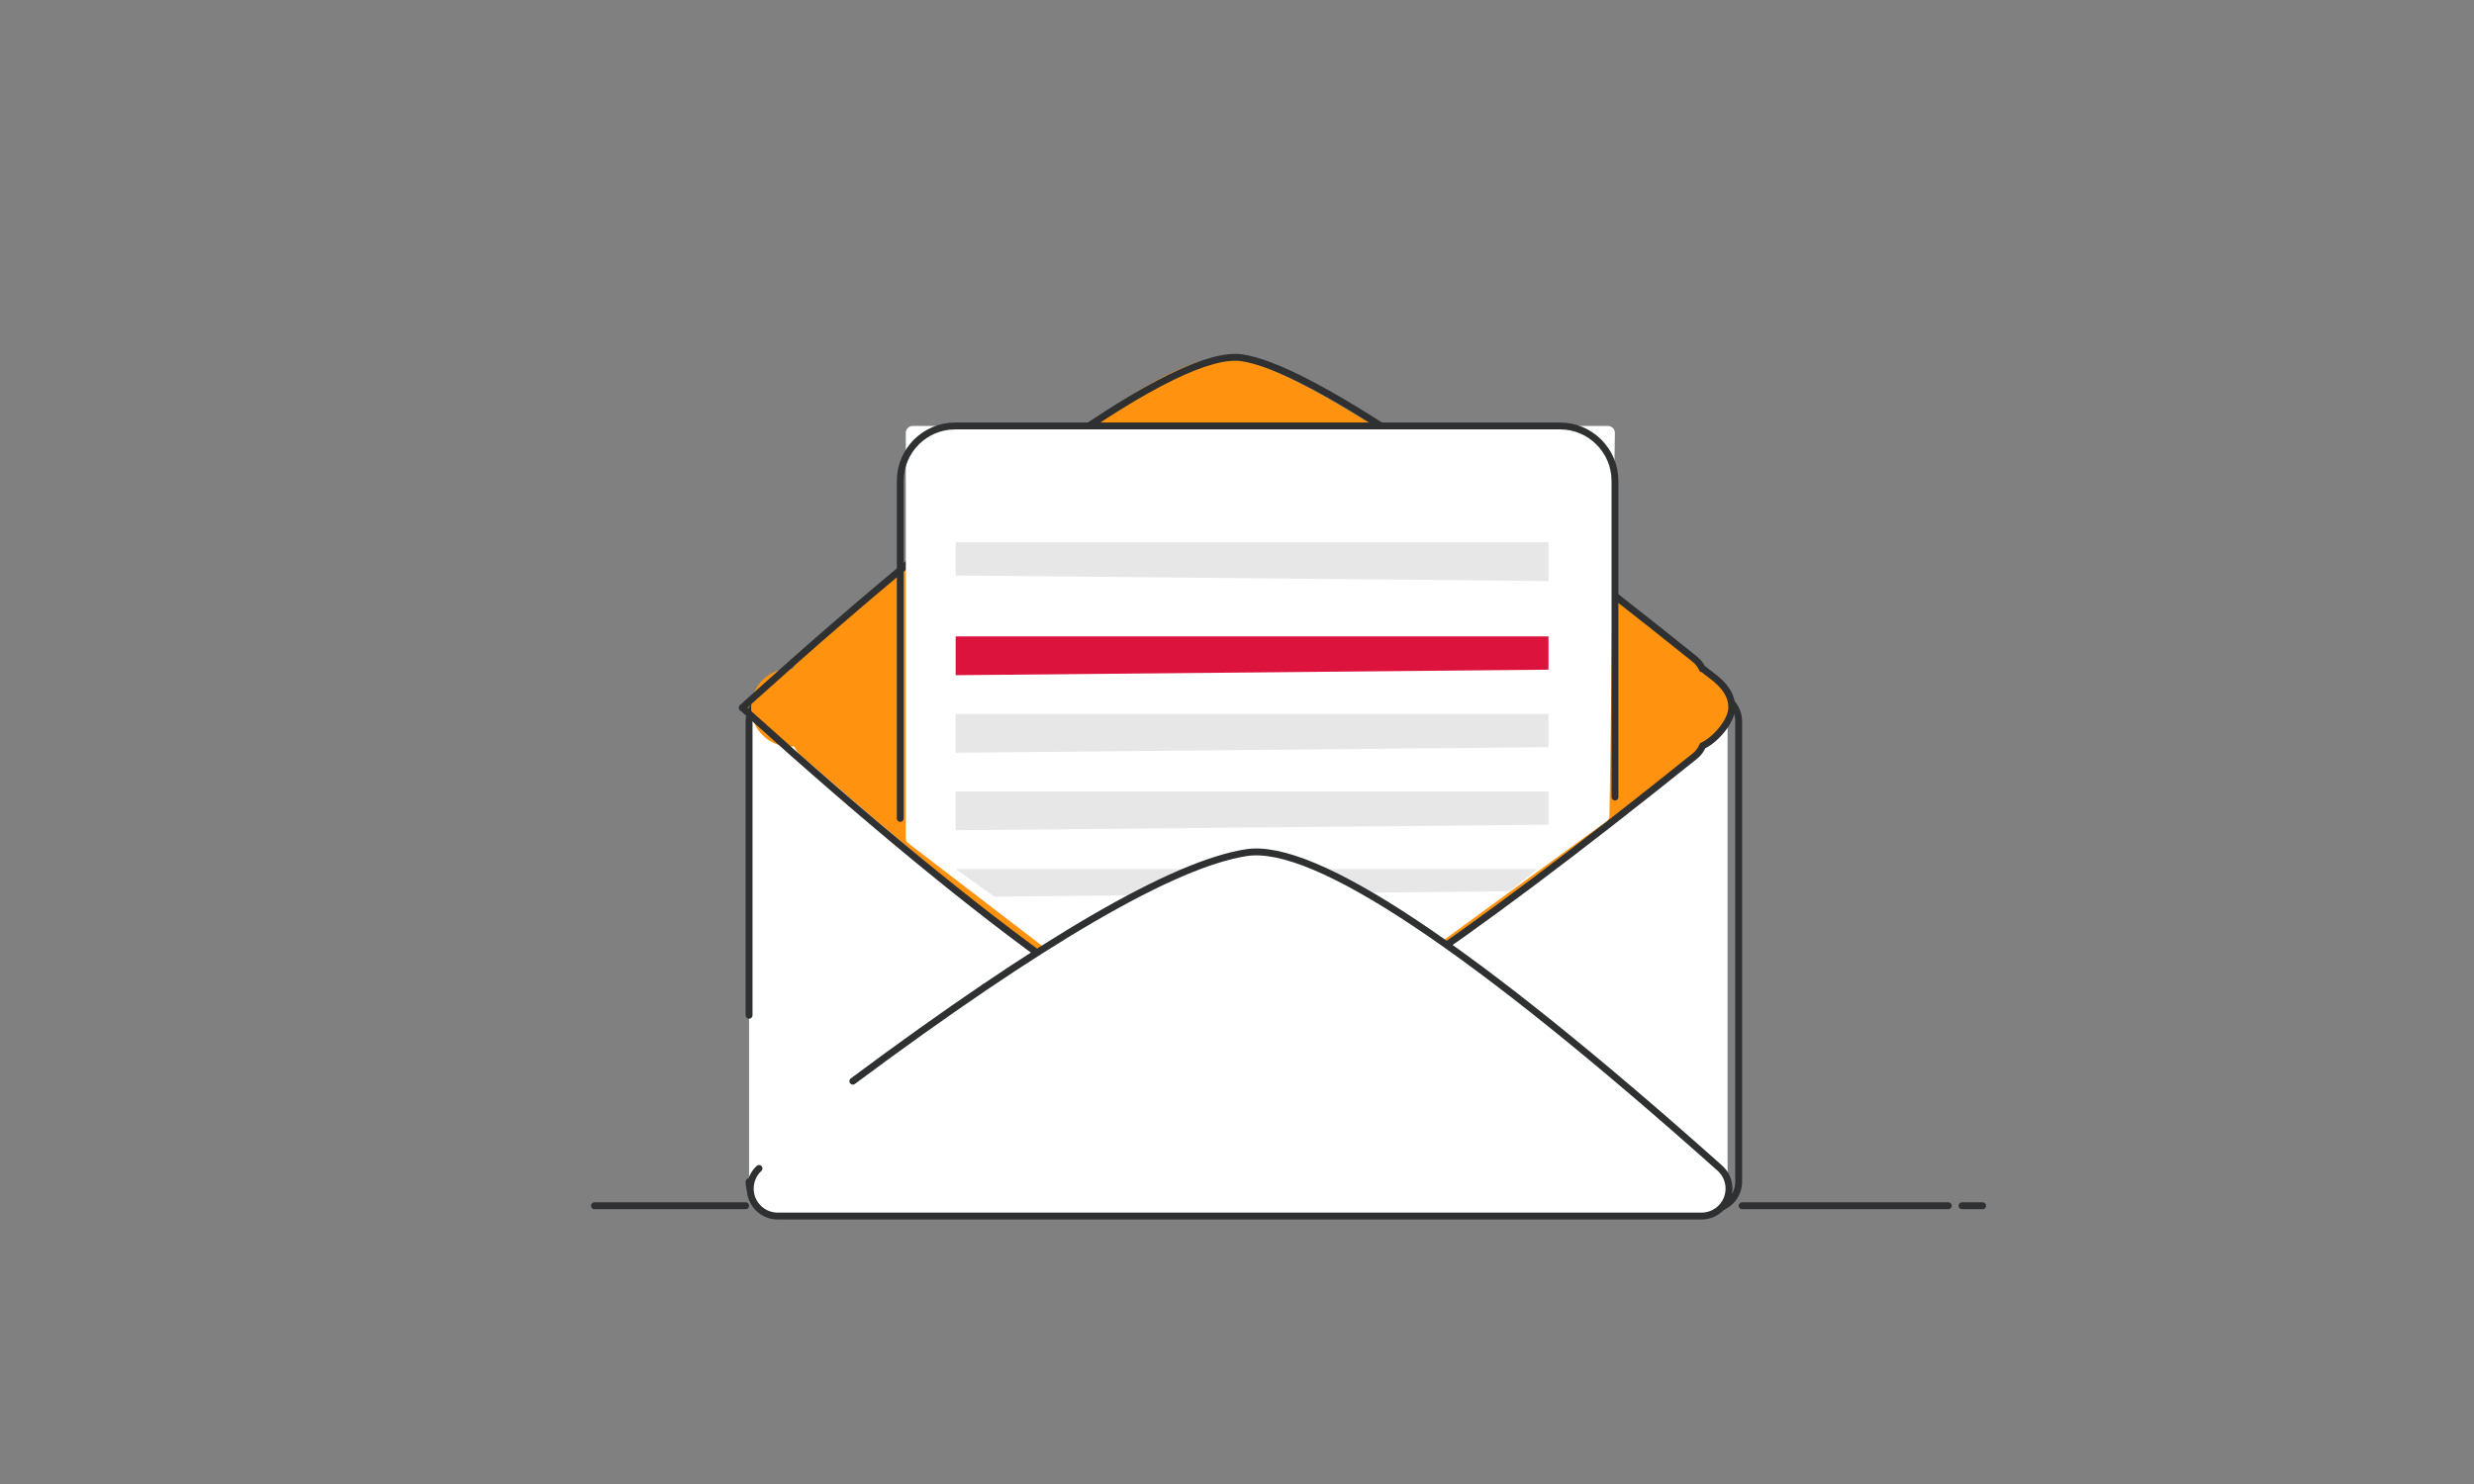 <?xml version="1.0" encoding="UTF-8"?>
<svg width="360px" height="216px" viewBox="0 0 360 216" version="1.1" xmlns="http://www.w3.org/2000/svg" xmlns:xlink="http://www.w3.org/1999/xlink">
    <rect x="0" y="0" width="360" height="216" fill="#808080" stroke="none"/>
    <title>3C25E7F5-5845-4228-9952-689B62DEBBFF</title>
    <g id="Micro-illustrations" stroke="none" stroke-width="1" fill="none" fill-rule="evenodd">
        <g id="2---Micro-illustrations/Mail-open/Mail-open/mail-open-360px">
            <line x1="253.5" y1="175.5" x2="283.5" y2="175.5" id="Line" stroke="#2E3031" stroke-linecap="round"></line>
            <line x1="285.5" y1="175.5" x2="288.5" y2="175.5" id="Line-Copy-2" stroke="#2E3031" stroke-linecap="round"></line>
            <line x1="86.5" y1="175.5" x2="108.5" y2="175.5" id="Line-Copy" stroke="#2E3031" stroke-linecap="round"></line>
            <g id="Group-Copy-2" transform="translate(103, 52)">
                <g id="Main-envelope" transform="translate(6, 49)">
                    <rect id="Rectangle" fill="#FFFFFF" x="0" y="0" width="142.382" height="75" rx="4"></rect>
                    <path d="M0,46.774 L0,4 C-2.705415e-16,1.791 1.791,2.18216909e-15 4,0 L140,0 C142.209,-4.05812251e-16 144,1.791 144,4 L144,71 C144,73.209 142.209,75 140,75 L4,75 C1.791,75 2.04689834e-15,73.209 0,71" id="Rectangle-Copy-9" stroke="#2E3031" stroke-linecap="round" stroke-linejoin="round"></path>
                </g>
                <g id="Inside-envelope" transform="translate(5, 0)">
                    <path d="M71.37,0.082 C80.838,1.531 103.184,16.138 138.406,43.903 C138.94,44.325 139.35,44.868 139.61,45.479 C142.125,46.06 144,48.312 144,51.001 C144,53.69 142.125,55.942 139.609,56.524 C139.35,57.134 138.94,57.677 138.406,58.098 C103.184,85.864 80.838,100.471 71.37,101.919 C62.551,103.268 42.964,87.65 12.648,61.527 C11.73,60.735 10.377,59.566 8.589,58.019 C8.134,57.626 7.79,57.153 7.559,56.639 C7.367,56.659 7.171,56.669 6.973,56.669 C3.838,56.669 1.297,54.131 1.297,51.001 C1.297,47.87 3.838,45.332 6.973,45.332 C7.096,45.332 7.218,45.336 7.339,45.344 C7.563,44.851 7.893,44.395 8.326,44.013 C14.108,38.884 18.252,35.274 20.756,33.184 C46.741,11.502 63.316,-1.15 71.37,0.082 Z" id="Combined-Shape" fill="#FF930F"></path>
                    <path d="M72.771,0.082 C82.068,1.532 104.013,16.148 138.606,43.931 C139.087,44.317 139.466,44.804 139.722,45.348 C139.818,45.366 139.894,45.4 139.946,45.45 C140.757,46.236 144,47.913 144,50.95 C144,53.012 141.568,55.664 139.946,56.45 C139.884,56.48 139.827,56.507 139.775,56.53 C139.521,57.124 139.122,57.654 138.606,58.068 C104.013,85.852 82.068,100.468 72.771,101.917 C63.37,103.382 35.462,82.991 1.054,51.944 L0.064,51.049 L0.029,51.049 C0.025,51.049 0.021,51.049 0.017,51.047 L0.007,51.04 C-0.003,51.028 -0.002,51.01 0.009,51 C-0.002,50.989 -0.003,50.971 0.007,50.959 C0.013,50.953 0.02,50.95 0.029,50.95 L0.063,50.95 L1.056,50.054 C35.524,18.941 63.36,-1.384 72.771,0.082 Z" id="Combined-Shape" stroke="#2E3031"></path>
                </g>
                <g id="Page" transform="translate(28, 10)">
                    <path d="M1.806,0 L102.986,0 C103.538,-7.50580219e-15 103.986,0.448 103.986,1 C103.986,1.005 103.986,1.009 103.986,1.014 L103.201,56.735 C103.196,57.05 103.044,57.344 102.79,57.529 L73.364,79 L73.364,79 L24.992,79 L1.198,60.759 C0.951,60.57 0.806,60.277 0.806,59.966 L0.806,1 C0.806,0.448 1.254,1.21167609e-15 1.806,0 Z" id="Rectangle" fill="#FFFFFF"></path>
                    <path d="M0,57.118 L0,8 C-5.41083001e-16,3.582 3.582,8.11624501e-16 8,0 L96,0 C100.418,-9.54824126e-15 104,3.582 104,8 L104,54.01 L104,54.01" id="Rectangle" stroke="#2E3031" stroke-linecap="round"></path>
                    <g id="Page-content-" transform="translate(8.062, 16.929)">
                        <polygon id="Rectangle" fill="#E7E7E7" points="0 0 86.264 0 86.264 5.643 0 4.837"></polygon>
                        <polygon id="Rectangle-Copy-2" fill="#DC143D" transform="translate(43.132, 16.526) scale(-1, 1) translate(-43.132, -16.526) " points="0 13.704 86.264 13.704 86.264 19.347 0 18.541"></polygon>
                        <polygon id="Rectangle-Copy-3" fill="#E7E7E7" transform="translate(43.132, 27.811) scale(-1, 1) translate(-43.132, -27.811) " points="0 24.99 86.264 24.99 86.264 30.633 0 29.827"></polygon>
                        <polygon id="Rectangle-Copy-4" fill="#E7E7E7" transform="translate(43.132, 39.097) scale(-1, 1) translate(-43.132, -39.097) " points="0 36.276 86.264 36.276 86.264 41.918 0 41.112"></polygon>
                        <polygon id="Rectangle-Copy-5" fill="#E7E7E7" transform="translate(42.326, 49.577) scale(-1, 1) translate(-42.326, -49.577) " points="0 47.561 84.651 47.561 79.008 51.592 4.031 50.786"></polygon>
                    </g>
                </g>
                <g id="Bottom-Cover" transform="translate(0, 72)">
                    <path d="M21.099,33.366 C48.719,12.818 67.812,1.731 78.381,0.103 C88.258,-1.418 111.216,13.886 147.252,46.017 C148.904,47.484 149.05,50.012 147.58,51.661 C146.822,52.512 145.737,52.999 144.598,53 L10.17,53 C7.961,53 6.17,51.209 6.17,49 C6.17,47.889 6.632,46.828 7.445,46.072" id="Rectangle-Copy-7" fill="#FFFFFF"></path>
                    <path d="M21.099,33.366 C48.719,12.818 67.812,1.731 78.381,0.103 C88.258,-1.418 111.216,13.886 147.252,46.017 C148.904,47.484 149.05,50.012 147.58,51.661 C146.822,52.512 145.737,52.999 144.598,53 L10.17,53 C7.961,53 6.17,51.209 6.17,49 C6.17,47.889 6.632,46.828 7.445,46.072" id="Rectangle-Copy-10" stroke="#2E3031" stroke-linecap="round"></path>
                </g>
            </g>
        </g>
    </g>
</svg>